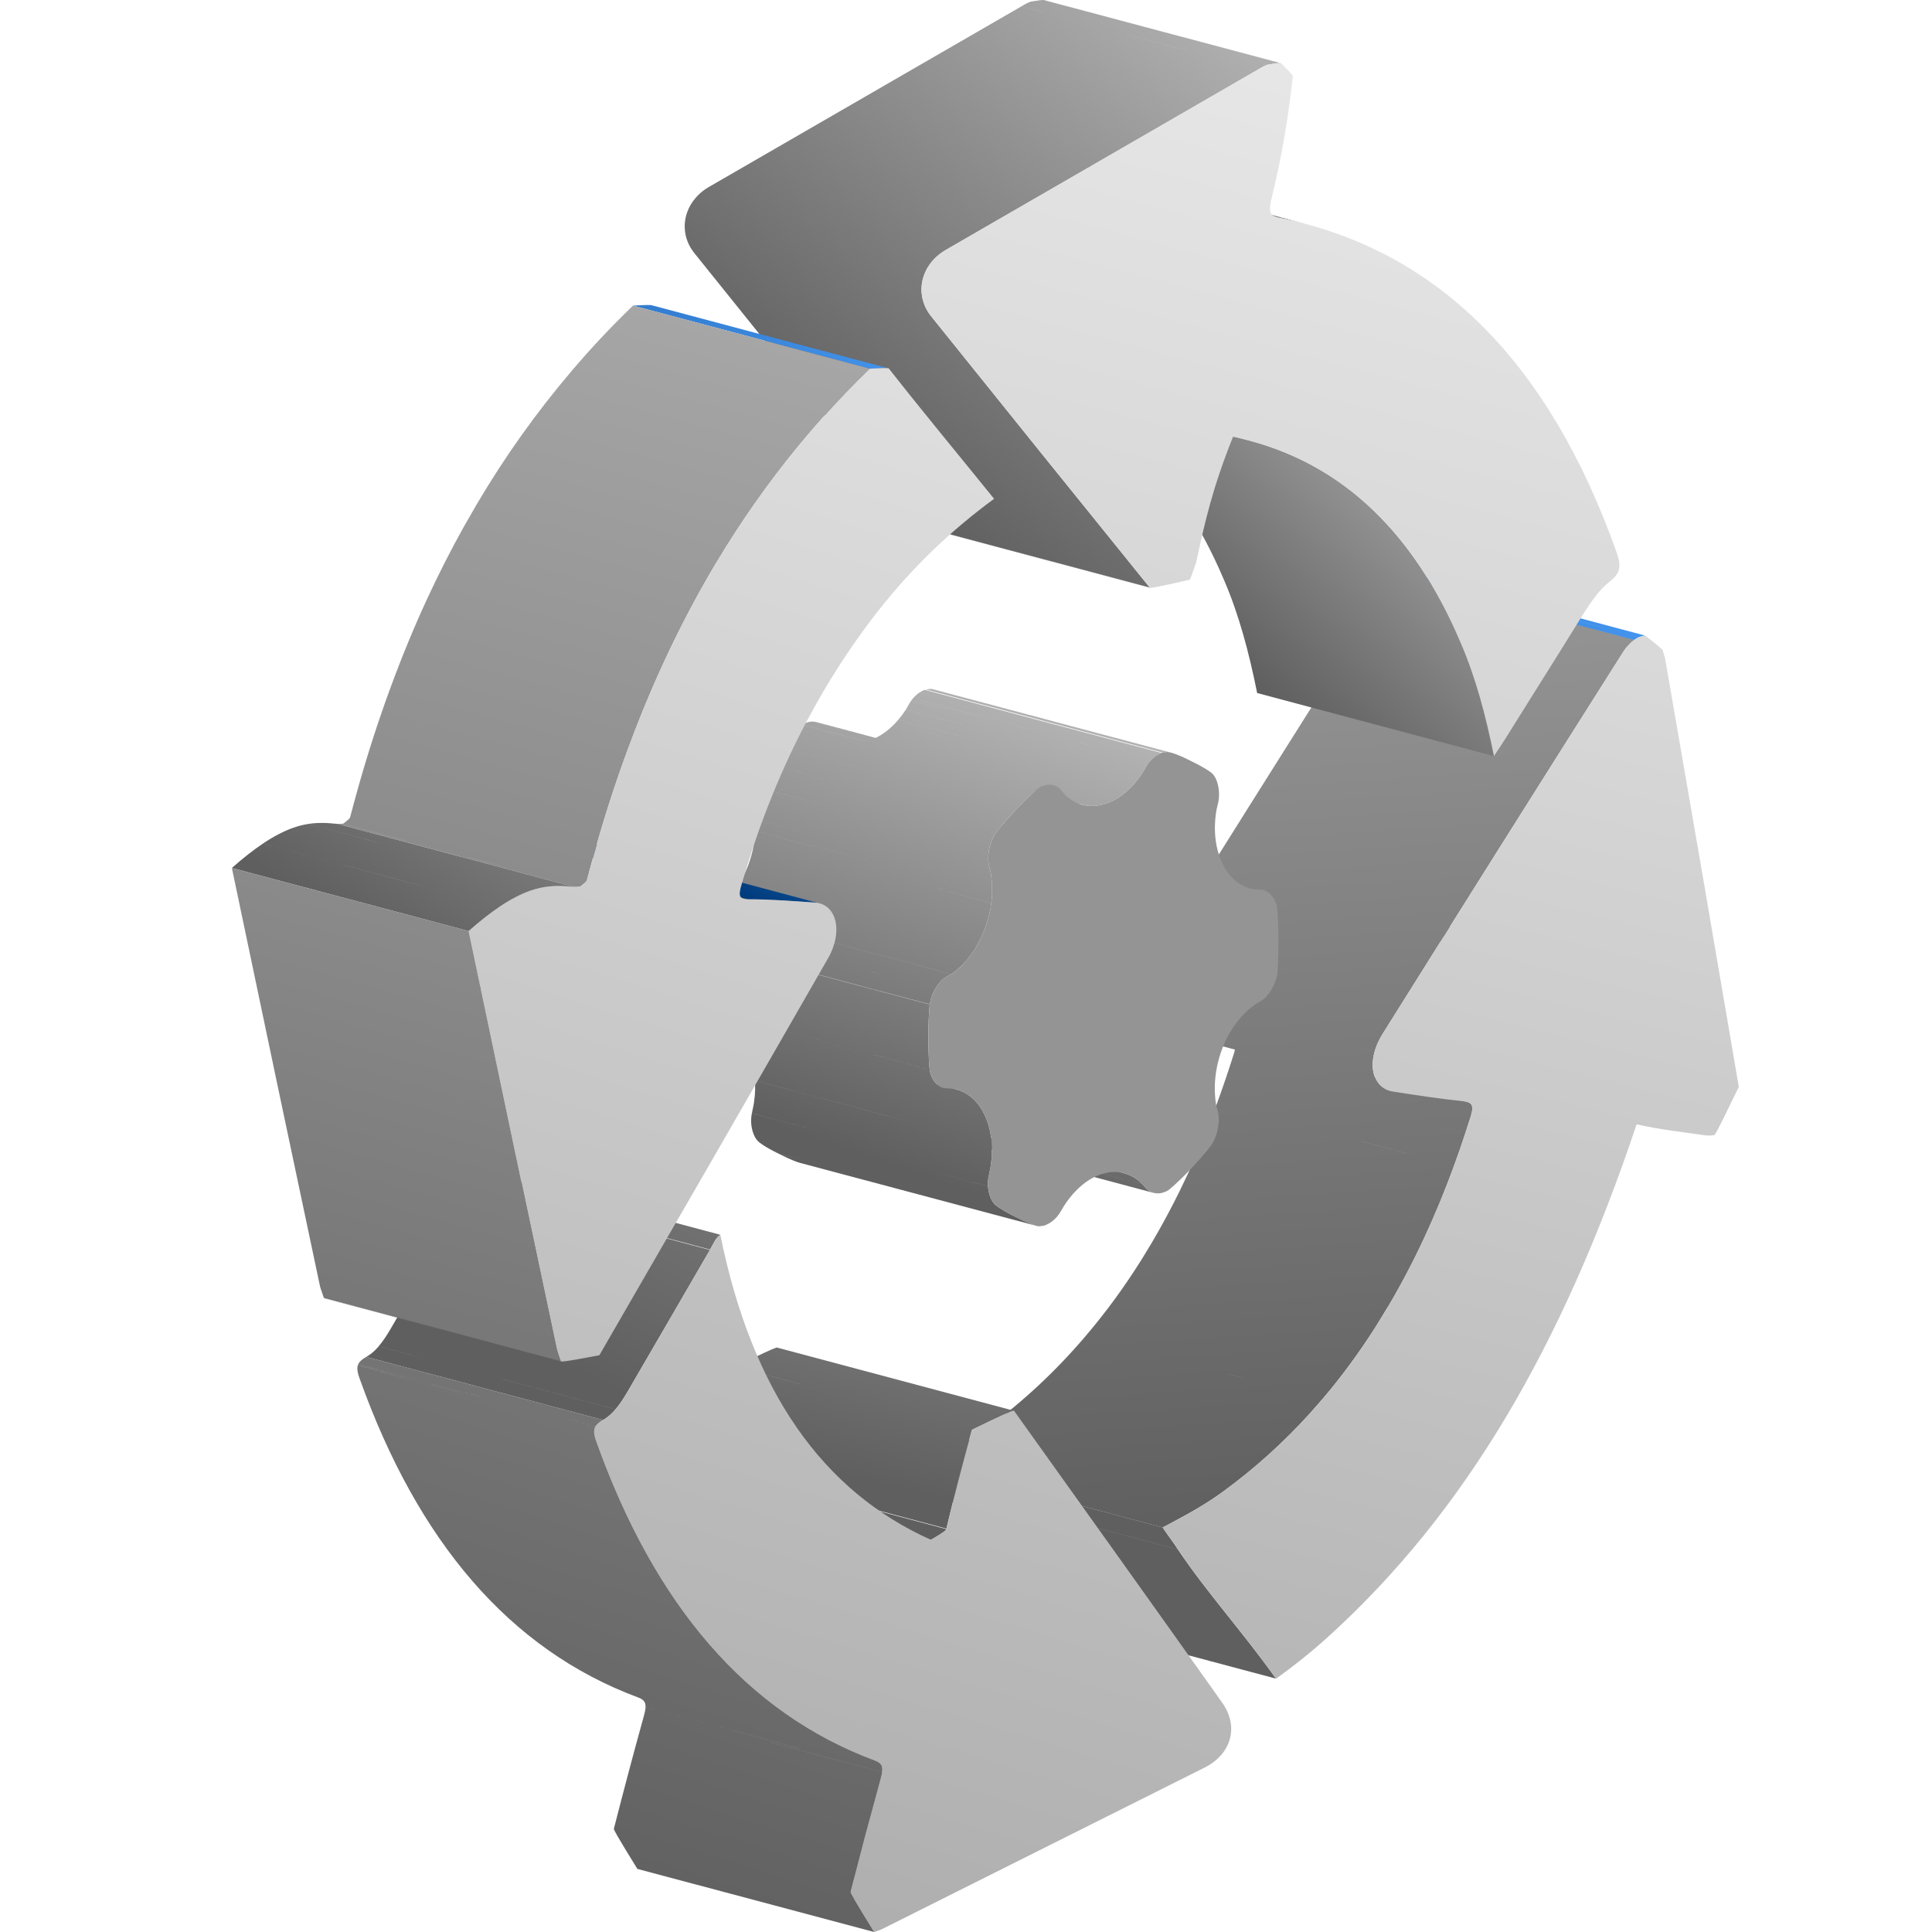 <?xml version="1.0" encoding="UTF-8"?>
<svg width="50px" height="50px" viewBox="0 0 50 50" version="1.1" xmlns="http://www.w3.org/2000/svg" xmlns:xlink="http://www.w3.org/1999/xlink">
    <title>等保测评-灰</title>
    <defs>
        <linearGradient x1="50%" y1="94.197%" x2="82.346%" y2="5.803%" id="linearGradient-1">
            <stop stop-color="#5F5F5F" offset="0%"></stop>
            <stop stop-color="#B8B8B8" offset="100%"></stop>
        </linearGradient>
        <linearGradient x1="-239.369%" y1="193.574%" x2="140.245%" y2="41.249%" id="linearGradient-2">
            <stop stop-color="#003B7C" offset="0%"></stop>
            <stop stop-color="#4EA2FF" offset="100%"></stop>
        </linearGradient>
        <linearGradient x1="50%" y1="100%" x2="42.326%" y2="-58.939%" id="linearGradient-3">
            <stop stop-color="#5F5F5F" offset="0%"></stop>
            <stop stop-color="#B8B8B8" offset="100%"></stop>
        </linearGradient>
        <linearGradient x1="73.852%" y1="22.327%" x2="64.528%" y2="-237.472%" id="linearGradient-4">
            <stop stop-color="#5F5F5F" offset="0%"></stop>
            <stop stop-color="#B8B8B8" offset="100%"></stop>
        </linearGradient>
        <linearGradient x1="43.107%" y1="-48.374%" x2="19.046%" y2="123.763%" id="linearGradient-5">
            <stop stop-color="#E7E7E7" offset="0%"></stop>
            <stop stop-color="#AFAFAF" offset="100%"></stop>
        </linearGradient>
        <linearGradient x1="50%" y1="80.936%" x2="116.723%" y2="25.47%" id="linearGradient-6">
            <stop stop-color="#5F5F5F" offset="0%"></stop>
            <stop stop-color="#B8B8B8" offset="100%"></stop>
        </linearGradient>
        <linearGradient x1="50%" y1="68.078%" x2="156.524%" y2="-206.176%" id="linearGradient-7">
            <stop stop-color="#5F5F5F" offset="0%"></stop>
            <stop stop-color="#B8B8B8" offset="100%"></stop>
        </linearGradient>
        <linearGradient x1="50%" y1="98.589%" x2="116.723%" y2="11.472%" id="linearGradient-8">
            <stop stop-color="#5F5F5F" offset="0%"></stop>
            <stop stop-color="#B8B8B8" offset="100%"></stop>
        </linearGradient>
        <linearGradient x1="50%" y1="74.579%" x2="249.543%" y2="-204.937%" id="linearGradient-9">
            <stop stop-color="#5F5F5F" offset="0%"></stop>
            <stop stop-color="#B8B8B8" offset="100%"></stop>
        </linearGradient>
        <linearGradient x1="65.671%" y1="0.7%" x2="-7.731%" y2="272.64%" id="linearGradient-10">
            <stop stop-color="#E7E7E7" offset="0%"></stop>
            <stop stop-color="#AFAFAF" offset="100%"></stop>
        </linearGradient>
        <linearGradient x1="58.514%" y1="49.146%" x2="194.681%" y2="-9.41%" id="linearGradient-11">
            <stop stop-color="#003B7C" offset="0%"></stop>
            <stop stop-color="#4EA2FF" offset="100%"></stop>
        </linearGradient>
        <linearGradient x1="106.136%" y1="-169.863%" x2="31.14%" y2="95.095%" id="linearGradient-12">
            <stop stop-color="#E7E7E7" offset="0%"></stop>
            <stop stop-color="#AFAFAF" offset="100%"></stop>
        </linearGradient>
        <linearGradient x1="50%" y1="100%" x2="148.666%" y2="-235.167%" id="linearGradient-13">
            <stop stop-color="#5F5F5F" offset="0%"></stop>
            <stop stop-color="#B8B8B8" offset="100%"></stop>
        </linearGradient>
        <linearGradient x1="-193.137%" y1="117.188%" x2="140.245%" y2="43.511%" id="linearGradient-14">
            <stop stop-color="#003B7C" offset="0%"></stop>
            <stop stop-color="#4EA2FF" offset="100%"></stop>
        </linearGradient>
        <linearGradient x1="50%" y1="281.661%" x2="133.042%" y2="-53.053%" id="linearGradient-15">
            <stop stop-color="#5F5F5F" offset="0%"></stop>
            <stop stop-color="#B8B8B8" offset="100%"></stop>
        </linearGradient>
        <linearGradient x1="79.654%" y1="-30.797%" x2="47.398%" y2="161.9%" id="linearGradient-16">
            <stop stop-color="#E7E7E7" offset="0%"></stop>
            <stop stop-color="#AFAFAF" offset="100%"></stop>
        </linearGradient>
        <linearGradient x1="36.621%" y1="96.783%" x2="268.767%" y2="-23.727%" id="linearGradient-17">
            <stop stop-color="#5F5F5F" offset="0%"></stop>
            <stop stop-color="#B8B8B8" offset="100%"></stop>
        </linearGradient>
        <linearGradient x1="84.315%" y1="203.952%" x2="155.259%" y2="-170.031%" id="linearGradient-18">
            <stop stop-color="#5F5F5F" offset="0%"></stop>
            <stop stop-color="#B8B8B8" offset="100%"></stop>
        </linearGradient>
    </defs>
    <g id="页面-1" stroke="none" stroke-width="1" fill="none" fill-rule="evenodd">
        <g id="编组-67" transform="translate(6, 0)">
            <path d="M11.933,26.052 L18.06,27.684 C18.08,27.836 18.153,27.974 18.249,28.063 L18.761,28.198 C19.05,28.275 19.308,28.493 19.475,28.84 C19.565,29.025 19.623,29.23 19.651,29.447 L23.092,30.364 C23.269,30.41 23.428,30.507 23.563,30.642 L19.665,29.604 L19.665,29.605 L23.563,30.643 L23.664,30.755 C23.674,30.768 23.687,30.779 23.71,30.799 C23.721,30.808 23.734,30.817 23.751,30.828 C23.764,30.836 23.779,30.843 23.802,30.853 L23.808,30.855 C23.822,30.861 23.836,30.865 23.857,30.872 L19.671,29.755 C19.671,29.795 19.67,29.835 19.669,29.874 C19.666,29.952 19.658,30.03 19.649,30.109 L19.629,30.241 L19.588,30.44 L19.586,30.449 L19.579,30.481 L19.575,30.513 L19.571,30.554 L19.571,30.554 L19.569,30.593 C19.566,30.629 19.568,30.666 19.57,30.701 L17.84,30.241 L19.57,30.702 C19.583,30.901 19.654,31.09 19.762,31.183 C19.768,31.188 19.87,31.28 20.167,31.434 L20.287,31.494 C20.62,31.663 20.785,31.715 20.832,31.727 L14.704,30.095 C14.657,30.083 14.492,30.032 14.16,29.862 L16.044,30.364 L14.159,29.861 C13.769,29.672 13.641,29.557 13.634,29.55 C13.526,29.457 13.455,29.268 13.441,29.068 C13.439,29.033 13.438,28.997 13.44,28.962 L13.44,28.961 L13.443,28.921 L13.443,28.921 L13.447,28.881 C13.45,28.86 13.453,28.838 13.457,28.818 L13.457,28.817 C13.458,28.813 13.459,28.81 13.459,28.807 L15.262,29.287 L13.46,28.806 L13.5,28.609 C13.509,28.565 13.515,28.521 13.52,28.476 C13.531,28.398 13.538,28.319 13.541,28.242 C13.545,28.149 13.544,28.056 13.537,27.965 L17.422,28.999 L17.421,28.998 L13.537,27.964 C13.519,27.692 13.457,27.434 13.347,27.206 C13.234,26.974 13.081,26.8 12.905,26.687 L12.28,26.522 C12.112,26.477 11.962,26.281 11.933,26.052 Z M11.935,24.364 L18.062,25.996 L18.062,26 L18.061,26 L18.06,26.018 C18.055,26.06 18.046,26.161 18.038,26.336 L17.377,26.16 L18.037,26.336 C18.033,26.434 18.03,26.554 18.029,26.7 L18.028,26.855 C18.028,27.175 18.037,27.383 18.045,27.512 C18.052,27.628 18.061,27.678 18.061,27.684 L11.933,26.051 C11.932,26.047 11.924,25.997 11.917,25.88 L12.968,26.16 L11.917,25.88 C11.91,25.773 11.903,25.609 11.9,25.372 L11.9,25.221 C11.9,25.004 11.905,24.833 11.91,24.704 L11.91,24.703 C11.919,24.493 11.931,24.39 11.934,24.369 L11.934,24.368 L11.935,24.364 Z M12.494,23.575 L18.622,25.209 L18.481,25.284 L18.463,25.296 C18.413,25.329 18.364,25.374 18.319,25.428 L18.318,25.427 L18.263,25.501 C18.244,25.526 18.227,25.553 18.211,25.581 C18.19,25.616 18.171,25.653 18.154,25.689 L18.134,25.734 L18.116,25.78 C18.107,25.805 18.099,25.832 18.091,25.858 C18.085,25.881 18.078,25.904 18.074,25.927 C18.07,25.948 18.066,25.969 18.063,25.991 L11.935,24.359 C11.937,24.337 11.942,24.316 11.946,24.294 C11.951,24.271 11.956,24.247 11.963,24.225 L16.473,25.427 L11.963,24.224 C11.97,24.198 11.979,24.174 11.989,24.147 L11.988,24.147 C12,24.116 12.012,24.087 12.025,24.057 C12.043,24.02 12.062,23.984 12.082,23.949 L16.81,25.208 L12.083,23.948 C12.116,23.893 12.152,23.841 12.191,23.795 C12.237,23.743 12.285,23.698 12.335,23.663 L12.353,23.652 L12.494,23.575 Z M17.931,17.853 L24.06,19.486 C24.052,19.488 24.045,19.492 24.035,19.494 C24.018,19.501 24.001,19.51 23.971,19.527 C23.956,19.536 23.942,19.543 23.917,19.559 C23.9,19.571 23.884,19.584 23.857,19.606 C23.843,19.618 23.83,19.628 23.807,19.651 L23.783,19.675 L23.755,19.707 C23.742,19.721 23.73,19.736 23.71,19.764 C23.697,19.783 23.684,19.8 23.673,19.819 L23.572,19.997 C23.512,20.089 23.447,20.178 23.378,20.258 C23.255,20.402 23.12,20.526 22.975,20.623 C22.905,20.67 22.833,20.711 22.759,20.745 L22.647,20.79 L22.561,20.818 L22.561,20.818 C22.517,20.828 22.474,20.838 22.431,20.846 L22.427,20.845 L22.34,20.856 C22.31,20.858 22.281,20.859 22.252,20.859 L21.381,20.627 L22.252,20.86 C22.197,20.859 22.144,20.854 22.091,20.845 L20.767,20.49 C20.681,20.567 20.53,20.708 20.297,20.951 C20.154,21.102 20.047,21.221 19.967,21.313 L19.913,21.377 C19.815,21.493 19.775,21.547 19.771,21.553 L19.753,21.579 L19.753,21.579 L19.736,21.606 C19.72,21.633 19.705,21.663 19.691,21.693 L19.671,21.737 L19.671,21.737 L19.654,21.782 C19.643,21.812 19.633,21.844 19.624,21.874 L19.612,21.922 L19.612,21.922 L19.601,21.97 L19.592,22.019 L19.583,22.067 L19.585,22.067 C19.58,22.101 19.577,22.135 19.576,22.167 C19.575,22.205 19.575,22.239 19.577,22.272 C19.58,22.316 19.586,22.357 19.595,22.393 L19.635,22.569 C19.652,22.66 19.665,22.756 19.672,22.854 C19.677,22.945 19.678,23.039 19.675,23.134 C19.672,23.212 19.665,23.291 19.654,23.37 L16.647,22.569 L19.655,23.371 L19.639,23.478 L19.639,23.478 L19.618,23.586 C19.604,23.655 19.588,23.724 19.568,23.793 C19.548,23.862 19.526,23.932 19.5,24.001 L19.479,24.056 C19.454,24.122 19.428,24.183 19.4,24.245 C19.358,24.333 19.315,24.417 19.267,24.498 C19.193,24.625 19.109,24.741 19.02,24.847 C18.897,24.991 18.763,25.112 18.623,25.208 L12.494,23.575 C12.635,23.481 12.77,23.359 12.892,23.213 C12.981,23.109 13.063,22.992 13.139,22.865 C13.186,22.785 13.231,22.7 13.272,22.612 C13.299,22.552 13.326,22.489 13.351,22.425 C13.358,22.406 13.366,22.387 13.372,22.368 C13.398,22.3 13.42,22.23 13.439,22.16 C13.459,22.092 13.476,22.022 13.491,21.953 L13.49,21.953 L13.51,21.845 L13.526,21.737 C13.537,21.659 13.543,21.58 13.547,21.503 L18.664,22.865 L13.547,21.502 C13.551,21.407 13.55,21.314 13.543,21.221 L15.04,21.619 L13.544,21.22 C13.537,21.123 13.525,21.029 13.507,20.937 L13.467,20.761 C13.458,20.723 13.452,20.683 13.448,20.641 C13.447,20.606 13.447,20.571 13.448,20.536 C13.449,20.503 13.452,20.47 13.456,20.436 L14.701,20.767 L13.456,20.435 L13.472,20.339 L16.177,21.058 L13.473,20.338 C13.479,20.305 13.487,20.274 13.496,20.243 L14.564,20.527 L13.496,20.242 L13.526,20.15 C13.538,20.12 13.55,20.09 13.563,20.06 C13.577,20.03 13.593,20.001 13.609,19.973 C13.62,19.955 13.631,19.938 13.643,19.921 C13.646,19.916 13.687,19.861 13.784,19.745 L16.754,20.536 L13.785,19.744 C13.867,19.648 13.99,19.508 14.169,19.318 L17.291,20.15 L14.169,19.317 L14.27,19.213 L14.439,19.044 L14.517,18.969 L14.634,18.861 C14.696,18.806 14.725,18.783 14.729,18.781 C14.74,18.771 14.753,18.762 14.766,18.754 L16.407,19.192 L16.409,19.191 L14.766,18.753 L14.767,18.752 C14.789,18.739 14.798,18.734 14.808,18.728 C14.836,18.718 14.859,18.71 14.876,18.703 C14.929,18.684 14.943,18.681 14.955,18.68 C14.955,18.679 14.956,18.679 14.957,18.679 C14.979,18.675 14.996,18.675 15.014,18.675 L16.201,18.991 L15.014,18.674 L15.023,18.674 C15.045,18.674 15.058,18.676 15.07,18.677 L16.165,18.969 L15.07,18.676 L15.088,18.679 L15.103,18.681 C15.114,18.683 15.121,18.685 15.13,18.687 L16.663,19.097 C16.726,19.067 16.787,19.031 16.847,18.991 C16.992,18.894 17.128,18.77 17.25,18.626 L19.372,19.191 L17.25,18.625 C17.319,18.544 17.384,18.457 17.444,18.364 L19.797,18.991 L17.444,18.363 L17.546,18.187 C17.557,18.169 17.569,18.149 17.582,18.132 L19.433,18.625 L17.582,18.131 C17.602,18.104 17.614,18.089 17.626,18.076 L22.83,19.461 L17.626,18.075 L17.627,18.073 C17.648,18.05 17.663,18.033 17.678,18.02 C17.702,17.996 17.715,17.984 17.729,17.972 C17.756,17.951 17.773,17.938 17.789,17.927 C17.814,17.911 17.828,17.903 17.843,17.895 C17.873,17.878 17.89,17.869 17.907,17.862 C17.915,17.858 17.924,17.856 17.931,17.853 Z M20.358,21.386 L20.506,21.393 L20.915,21.502 L20.507,21.393 C20.518,21.393 20.53,21.395 20.542,21.397 L26.669,23.029 C26.657,23.027 26.647,23.026 26.635,23.025 L26.486,23.02 L20.358,21.386 Z M18.087,17.829 C18.102,17.83 18.113,17.831 18.123,17.833 L18.123,17.833 L18.138,17.836 L18.138,17.836 L24.267,19.468 C24.262,19.467 24.256,19.466 24.25,19.465 C24.241,19.463 24.23,19.462 24.215,19.461 C24.2,19.46 24.179,19.461 24.088,19.477 L17.959,17.844 C18.028,17.834 18.057,17.83 18.072,17.829 L18.087,17.829 Z" id="形状结合" fill="url(#linearGradient-1)" fill-rule="nonzero"></path>
            <polygon id="Fill-1" fill="#9F9F9F" points="34.828 25.315 28.7 23.682 28.835 23.571 34.962 25.204"></polygon>
            <path d="M34.962,25.203 L28.834,23.571 C28.815,23.464 28.801,23.356 28.78,23.25 L34.909,24.882 C34.929,24.989 34.942,25.096 34.962,25.203" id="Fill-3" fill="#6E6E6E"></path>
            <path d="M30.161,14.931 L36.289,16.563 L36.261,16.584 L36.261,16.584 L36.226,16.614 C36.209,16.628 36.193,16.643 36.163,16.675 C36.148,16.69 36.133,16.706 36.116,16.726 L29.988,15.094 C30.005,15.074 30.02,15.057 30.035,15.042 C30.065,15.011 30.081,14.996 30.097,14.981 C30.124,14.958 30.142,14.943 30.161,14.931 Z M30.287,14.857 L36.415,16.489 C36.397,16.497 36.378,16.506 36.289,16.562 L30.161,14.93 C30.25,14.874 30.269,14.865 30.287,14.857 Z M30.454,14.818 L36.582,16.45 C36.571,16.451 36.561,16.451 36.547,16.453 C36.521,16.458 36.483,16.466 36.416,16.489 L30.287,14.857 C30.356,14.834 30.392,14.825 30.419,14.821 C30.433,14.819 30.443,14.818 30.454,14.818 Z" id="形状结合" fill="url(#linearGradient-2)" fill-rule="nonzero"></path>
            <path d="M22.098,34.574 L25.515,35.484 L28.225,36.207 L27.892,36.587 C27.215,37.333 26.475,38.001 25.673,38.588 C25.583,38.655 25.492,38.718 25.401,38.779 C24.981,39.06 24.549,39.288 24.089,39.531 L17.961,37.897 C18.421,37.656 18.852,37.428 19.272,37.147 C19.364,37.087 19.454,37.022 19.545,36.957 C20.482,36.271 21.331,35.476 22.098,34.574 Z M23.407,25.778 C23.411,25.745 23.417,25.713 23.423,25.679 L23.424,25.679 L23.423,25.678 C23.427,25.66 23.431,25.641 23.436,25.623 C23.44,25.608 23.444,25.593 23.449,25.577 L23.448,25.577 L23.467,25.516 L23.467,25.516 C23.471,25.505 23.475,25.493 23.479,25.481 C23.481,25.476 23.483,25.471 23.485,25.466 C23.5,25.423 23.518,25.38 23.537,25.337 L23.579,25.254 C23.588,25.238 23.595,25.225 23.602,25.213 C23.61,25.198 23.618,25.184 23.627,25.169 C23.633,25.159 23.639,25.149 23.645,25.139 C23.647,25.135 23.65,25.131 23.652,25.128 C25.446,22.266 27.239,19.411 29.042,16.562 C29.314,16.131 29.586,15.701 29.859,15.271 L29.885,15.231 L29.912,15.192 L29.938,15.157 L29.958,15.13 C29.964,15.123 29.97,15.116 29.975,15.109 C29.98,15.104 29.984,15.099 29.988,15.094 L29.982,15.101 L30.006,15.072 C30.016,15.061 30.026,15.051 30.035,15.042 C30.065,15.012 30.081,14.995 30.097,14.982 L30.162,14.93 L36.289,16.562 C36.271,16.576 36.252,16.591 36.226,16.614 C36.209,16.628 36.193,16.644 36.163,16.674 C36.147,16.691 36.131,16.709 36.111,16.732 C36.112,16.731 36.108,16.737 36.104,16.741 C36.087,16.762 36.07,16.783 36.04,16.825 C36.022,16.85 36.005,16.876 35.988,16.904 C33.91,20.183 31.844,23.466 29.78,26.76 L29.727,26.851 L29.708,26.886 L29.65,27.006 C29.616,27.084 29.589,27.161 29.569,27.237 L29.563,27.26 L29.546,27.338 L29.535,27.41 L29.529,27.462 L29.527,27.512 C29.525,27.542 29.525,27.571 29.526,27.6 C29.528,27.657 29.535,27.711 29.547,27.762 L29.554,27.791 L29.554,27.791 L29.558,27.807 L29.554,27.791 L29.562,27.821 L29.562,27.821 L29.577,27.865 L29.577,27.865 L29.584,27.882 L31.97,28.518 C32.05,28.539 32.096,28.579 32.102,28.665 L32.102,28.665 L32.102,28.699 L29.689,28.055 L32.102,28.699 C32.102,28.711 32.1,28.724 32.099,28.738 C32.097,28.754 32.093,28.77 32.09,28.788 C32.085,28.812 32.079,28.838 32.07,28.867 L32.071,28.867 C32.064,28.889 32.057,28.912 32.048,28.937 C31.96,29.219 31.868,29.497 31.773,29.771 L31.627,30.177 L28.548,29.357 L31.628,30.178 C31.398,30.804 31.15,31.409 30.882,31.986 L30.882,31.987 C30.587,32.624 30.269,33.233 29.927,33.809 L29.925,33.809 L29.612,34.322 C29.185,34.994 28.724,35.623 28.227,36.207 L28.225,36.207 L28.226,36.207 L25.515,35.484 L22.098,34.574 C22.616,33.967 23.096,33.31 23.538,32.606 L23.799,32.177 C24.055,31.744 24.298,31.294 24.528,30.827 L24.754,30.354 C25.022,29.775 25.27,29.173 25.5,28.545 L27.824,29.164 L25.5,28.545 C25.647,28.141 25.788,27.728 25.921,27.304 C25.929,27.279 25.936,27.257 25.943,27.234 C25.95,27.209 25.956,27.185 25.96,27.163 L23.849,26.601 C23.783,26.584 23.724,26.557 23.672,26.522 C23.663,26.515 23.654,26.509 23.645,26.502 C23.632,26.493 23.619,26.483 23.608,26.472 L23.592,26.457 L23.581,26.446 C23.565,26.429 23.549,26.411 23.535,26.391 C23.53,26.384 23.525,26.377 23.52,26.37 C23.507,26.351 23.495,26.331 23.483,26.309 C23.479,26.3 23.475,26.291 23.47,26.282 C23.462,26.264 23.454,26.246 23.447,26.227 C23.442,26.212 23.437,26.198 23.433,26.183 C23.427,26.165 23.422,26.146 23.418,26.127 C23.415,26.113 23.412,26.099 23.41,26.084 C23.407,26.065 23.404,26.046 23.402,26.026 L23.401,26.01 L23.401,26.01 L23.4,25.994 L23.4,25.994 L23.4,25.994 L23.398,25.97 C23.398,25.965 23.398,25.961 23.398,25.956 L23.399,25.88 L23.398,25.879 L23.4,25.847 L23.4,25.847 L23.399,25.856 L23.401,25.829 C23.403,25.812 23.404,25.795 23.407,25.778 Z" id="形状结合" fill="url(#linearGradient-3)" fill-rule="nonzero"></path>
            <path d="M18.358,38.468 L24.486,40.102 C25.246,41.232 26.135,42.199 27.023,43.443 L20.895,41.81 C20.007,40.565 19.119,39.6 18.358,38.468 Z M17.961,37.897 L24.089,39.53 L24.228,39.73 L24.361,39.916 L24.486,40.101 L18.358,38.468 L18.142,38.157 C18.083,38.075 18.023,37.991 17.961,37.897 Z" id="形状结合" fill="url(#linearGradient-4)" fill-rule="nonzero"></path>
            <path d="M38.118,29.38 C37.546,29.296 36.967,29.234 36.408,29.108 C36.39,29.104 36.371,29.102 36.355,29.099 C34.422,34.869 31.911,39.135 28.412,42.323 C27.96,42.736 27.494,43.107 27.023,43.444 C26.135,42.198 25.246,41.233 24.487,40.101 C24.364,39.91 24.231,39.743 24.089,39.531 C24.648,39.236 25.168,38.961 25.673,38.588 C28.626,36.428 30.724,33.172 32.048,28.937 C32.164,28.588 32.089,28.525 31.873,28.501 C31.261,28.437 30.654,28.344 30.055,28.251 C29.483,28.166 29.349,27.448 29.78,26.76 C31.845,23.466 33.91,20.182 35.988,16.904 C36.005,16.876 36.022,16.85 36.04,16.825 C36.07,16.783 36.086,16.762 36.104,16.741 C36.126,16.713 36.144,16.694 36.164,16.675 C36.192,16.643 36.21,16.628 36.226,16.614 C36.252,16.591 36.271,16.576 36.289,16.563 C36.379,16.506 36.397,16.497 36.415,16.488 C36.518,16.456 36.55,16.451 36.582,16.45 C37.017,16.793 37.026,16.813 37.034,16.835 C37.089,17.026 37.094,17.053 37.099,17.08 C37.735,20.734 38.366,24.4 38.988,28.058 C38.993,28.082 38.997,28.105 39,28.128 C38.401,29.368 38.383,29.373 38.365,29.375 C38.327,29.381 38.305,29.385 38.281,29.386 C38.251,29.388 38.231,29.388 38.211,29.387 C38.168,29.386 38.143,29.384 38.118,29.38 Z" id="Fill-45" fill="url(#linearGradient-5)" fill-rule="nonzero"></path>
            <polygon id="Fill-61" fill="#9C9C9C" points="20.023 43.714 13.894 42.081 14.077 41.985 20.205 43.616"></polygon>
            <path d="M32.663,19.568 L26.535,17.935 C26.321,16.867 26.059,15.896 25.682,15.021 C24.46,12.132 22.617,10.412 20.208,9.771 L26.336,11.403 C28.745,12.044 30.589,13.765 31.811,16.654 C32.187,17.528 32.448,18.5 32.663,19.568" id="Fill-65" fill="url(#linearGradient-6)" fill-rule="nonzero"></path>
            <path d="M12.361,37.94 L18.489,39.572 L18.487,39.578 C18.486,39.581 18.484,39.583 18.483,39.585 L18.484,39.585 C18.48,39.589 18.477,39.594 18.473,39.6 C18.462,39.611 18.446,39.627 18.418,39.648 L18.366,39.684 C18.308,39.723 18.222,39.776 18.093,39.85 L11.964,38.217 C12.061,38.162 12.134,38.118 12.189,38.084 L12.238,38.051 L12.238,38.052 C12.299,38.011 12.329,37.986 12.345,37.967 C12.349,37.962 12.353,37.958 12.355,37.953 C12.356,37.95 12.358,37.949 12.359,37.946 L14.952,38.636 L12.359,37.946 L12.361,37.94 Z M14.11,34.875 L20.237,36.509 L20.224,36.508 L20.212,36.513 C20.206,36.514 20.199,36.516 20.19,36.519 L14.924,35.116 L20.19,36.519 C20.169,36.527 20.14,36.539 20.099,36.556 L20.001,36.6 C19.845,36.671 19.587,36.793 19.158,37.001 C19.151,37.021 19.144,37.041 19.139,37.061 C19.137,37.069 19.134,37.074 19.133,37.082 C18.917,37.879 18.7,38.685 18.493,39.561 L12.365,37.928 C12.572,37.052 12.789,36.246 13.004,35.45 C13.006,35.443 13.008,35.436 13.011,35.428 L13.028,35.37 L15.581,36.049 L13.028,35.369 C13.727,35.03 13.972,34.918 14.062,34.887 L14.084,34.88 L14.098,34.876 L14.103,34.876 L14.11,34.875 Z" id="形状结合" fill="url(#linearGradient-7)" fill-rule="nonzero"></path>
            <path d="M27.055,5.625 L20.927,3.993 C20.942,3.997 20.959,4 20.976,4.004 C21.208,4.05 21.435,4.103 21.66,4.163 L27.788,5.795 C27.564,5.736 27.336,5.683 27.104,5.637 C27.086,5.633 27.07,5.629 27.055,5.625" id="Fill-95" fill="#7F7F7F"></path>
            <path d="M23.763,15.211 L17.635,13.578 C17.63,13.576 17.628,13.574 17.626,13.572 L23.754,15.204 C23.756,15.207 23.758,15.21 23.763,15.211" id="Fill-97" fill="#6E6E6E"></path>
            <path d="M18.473,6.471 C18.445,6.487 18.42,6.503 18.394,6.521 L18.394,6.52 C18.326,6.566 18.263,6.617 18.208,6.671 L18.128,6.755 C18.082,6.809 18.043,6.865 18.007,6.924 C17.987,6.958 17.969,6.993 17.953,7.028 C17.938,7.056 17.927,7.086 17.916,7.115 L17.89,7.196 L17.879,7.235 L17.871,7.274 C17.865,7.302 17.86,7.329 17.857,7.356 L17.852,7.402 L17.85,7.447 C17.848,7.487 17.848,7.527 17.851,7.567 C17.866,7.78 17.945,7.991 18.094,8.18 C19.979,10.527 21.862,12.867 23.754,15.204 L17.626,13.572 C15.735,11.235 13.85,8.895 11.967,6.547 C11.817,6.359 11.738,6.147 11.723,5.934 C11.72,5.895 11.72,5.855 11.721,5.815 L11.721,5.814 L11.724,5.769 L11.729,5.724 L11.742,5.642 C11.749,5.616 11.755,5.59 11.761,5.564 L11.774,5.524 L11.788,5.483 C11.799,5.454 11.811,5.424 11.824,5.396 C11.84,5.361 11.86,5.325 11.879,5.292 L11.879,5.291 L11.936,5.205 C11.957,5.177 11.978,5.149 12.001,5.123 L12.001,5.123 C12.076,5.036 12.163,4.957 12.265,4.888 C12.291,4.871 12.318,4.855 12.345,4.839 C15.041,3.281 17.737,1.723 20.433,0.165 L26.107,1.676 L20.433,0.164 C20.515,0.115 20.589,0.075 20.67,0.044 L20.672,0.044 L20.721,0.035 C20.738,0.033 20.753,0.03 20.768,0.028 L26.895,1.66 L26.849,1.668 L26.849,1.668 L26.797,1.676 C26.717,1.708 26.643,1.747 26.562,1.798 L18.473,6.471 Z M21.013,0.001 C21.017,0.002 21.018,0.002 21.02,0.003 L27.143,1.633 L27.142,1.634 L27.134,1.632 L27.124,1.632 C27.095,1.632 27.036,1.637 26.895,1.66 L20.767,0.028 C20.879,0.01 20.94,0.003 20.974,0.001 L20.995,1.10134124e-13 C21.004,1.10134124e-13 21.009,1.10134124e-13 21.013,0.001 Z" id="形状结合" fill="url(#linearGradient-8)" fill-rule="nonzero"></path>
            <path d="M3.802,34.841 L6.865,35.656 L9.928,36.473 L9.849,36.561 C9.794,36.616 9.737,36.665 9.676,36.706 C9.654,36.722 9.63,36.735 9.606,36.748 L3.478,35.116 C3.502,35.104 3.525,35.089 3.548,35.074 C3.639,35.014 3.722,34.933 3.802,34.841 Z M6.245,30.716 L12.373,32.348 C11.684,33.536 10.996,34.723 10.302,35.913 L10.234,36.03 C10.14,36.189 10.04,36.343 9.93,36.473 L9.928,36.473 L9.93,36.473 L6.865,35.656 L3.801,34.84 C3.912,34.711 4.011,34.557 4.106,34.396 C4.128,34.359 4.151,34.32 4.173,34.281 C4.869,33.091 5.556,31.903 6.245,30.716 Z M12.491,32.13 C12.45,32.198 12.417,32.273 12.377,32.339 L6.249,30.706 C6.289,30.641 6.322,30.567 6.363,30.499 C6.383,30.463 6.406,30.429 6.432,30.399 L12.409,31.991 L6.432,30.398 C6.456,30.37 6.483,30.346 6.514,30.323 L12.642,31.956 C12.611,31.978 12.584,32.004 12.56,32.031 C12.534,32.062 12.511,32.096 12.491,32.13 Z" id="形状结合" fill="url(#linearGradient-9)" fill-rule="nonzero"></path>
            <path d="M18.094,8.18 C17.65,7.621 17.826,6.847 18.473,6.471 C21.169,4.913 23.866,3.355 26.562,1.797 C26.642,1.748 26.717,1.708 26.798,1.677 C27.107,1.624 27.131,1.63 27.153,1.636 C27.439,1.917 27.45,1.944 27.46,1.972 C27.295,3.421 27.112,4.283 26.909,5.132 C26.828,5.471 26.848,5.586 27.104,5.636 C31.172,6.448 34.081,9.342 35.842,14.306 C35.962,14.656 35.941,14.838 35.646,15.06 C35.389,15.262 35.18,15.571 34.977,15.888 C34.302,16.979 33.615,18.064 32.933,19.158 C32.86,19.28 32.771,19.397 32.664,19.567 C32.448,18.499 32.187,17.529 31.81,16.654 C30.527,13.616 28.553,11.87 25.961,11.313 C25.943,11.309 25.927,11.305 25.911,11.303 C25.373,12.641 25.171,13.563 24.974,14.475 C24.967,14.507 24.96,14.539 24.952,14.569 C24.817,14.956 24.805,14.98 24.794,15.002 C23.779,15.235 23.766,15.22 23.755,15.205 C21.863,12.867 19.979,10.527 18.094,8.18 Z" id="Fill-120" fill="url(#linearGradient-10)" fill-rule="nonzero"></path>
            <path d="M7.383,21.642 C7.911,21.647 8.43,21.691 8.955,21.726 C8.981,21.727 9.007,21.729 9.031,21.733 L15.16,23.366 C15.135,23.362 15.109,23.359 15.082,23.358 C14.558,23.323 14.039,23.28 13.511,23.275 L13.438,23.274 L13.438,23.274 L13.356,23.274 L7.228,21.642 L7.383,21.642 Z" id="形状结合" fill="url(#linearGradient-11)" fill-rule="nonzero"></path>
            <path d="M25.628,44.062 C26.072,44.685 25.869,45.394 25.175,45.745 C22.425,47.122 19.675,48.498 16.925,49.876 C16.851,49.915 16.77,49.956 16.689,49.977 C16.667,49.987 16.645,49.994 16.624,50 C16.006,48.999 16.01,48.977 16.016,48.953 C16.266,47.979 16.523,47.005 16.793,46.034 C16.876,45.733 16.841,45.639 16.646,45.563 C13.312,44.324 10.943,41.523 9.438,37.318 C9.33,37.021 9.351,36.894 9.607,36.748 C9.89,36.596 10.106,36.256 10.302,35.913 C10.996,34.724 11.685,33.535 12.372,32.348 C12.454,32.214 12.507,32.049 12.642,31.956 C13.462,36.007 15.291,38.594 18.092,39.85 C18.473,39.631 18.483,39.598 18.493,39.561 C18.7,38.684 18.916,37.879 19.133,37.082 C19.14,37.055 19.149,37.027 19.156,37.002 C20.223,36.483 20.234,36.498 20.245,36.513 C22.042,39.027 23.838,41.539 25.628,44.062 Z" id="Fill-162" fill="url(#linearGradient-12)" fill-rule="nonzero"></path>
            <path d="M9.887,47.331 L16.015,48.963 C16.018,48.995 16.079,49.119 16.624,50 L10.495,48.367 C9.951,47.486 9.89,47.364 9.887,47.331 Z M10.703,44.231 L16.83,45.864 C16.828,45.885 16.823,45.909 16.818,45.934 C16.812,45.965 16.803,45.999 16.793,46.034 L16.397,47.493 L16.397,47.493 L16.016,48.954 L16.016,48.954 L16.015,48.963 L9.887,47.331 L9.887,47.324 C9.887,47.324 9.887,47.323 9.888,47.322 L9.888,47.322 C9.888,47.321 9.888,47.321 9.889,47.32 C10.138,46.347 10.395,45.373 10.665,44.403 C10.676,44.365 10.683,44.332 10.69,44.302 C10.695,44.277 10.699,44.253 10.703,44.231 Z M10.706,44.183 L16.834,45.815 C16.833,45.83 16.832,45.846 16.83,45.863 L10.702,44.231 C10.704,44.214 10.706,44.198 10.706,44.183 Z M3.251,35.38 L9.379,37.013 C9.378,37.021 9.377,37.03 9.377,37.038 L9.377,37.038 C9.376,37.052 9.376,37.064 9.377,37.078 C9.382,37.145 9.403,37.222 9.438,37.318 C10.943,41.523 13.312,44.325 16.646,45.563 C16.768,45.611 16.827,45.664 16.834,45.773 L16.834,45.815 L16.834,45.815 L10.706,44.182 C10.707,44.168 10.707,44.154 10.706,44.14 C10.699,44.033 10.64,43.978 10.517,43.931 C7.184,42.692 4.815,39.891 3.31,35.685 C3.275,35.59 3.254,35.513 3.25,35.446 C3.248,35.433 3.248,35.419 3.248,35.406 C3.249,35.397 3.25,35.389 3.251,35.38 Z M3.258,35.341 L9.386,36.974 C9.384,36.979 9.383,36.986 9.382,36.992 L9.382,36.991 C9.38,36.999 9.379,37.005 9.379,37.013 L3.251,35.38 C3.252,35.374 3.253,35.367 3.254,35.36 L7.372,36.456 L3.254,35.36 C3.255,35.354 3.257,35.348 3.258,35.341 Z M3.285,35.281 L9.412,36.915 C9.408,36.921 9.404,36.929 9.4,36.937 L9.399,36.937 C9.395,36.95 9.394,36.953 9.393,36.956 C9.39,36.961 9.388,36.968 9.387,36.974 L3.259,35.341 C3.261,35.335 3.262,35.33 3.264,35.324 L6.688,36.235 L3.264,35.323 L3.272,35.305 L6.767,36.235 L3.272,35.304 C3.275,35.298 3.28,35.29 3.285,35.281 Z M3.479,35.116 L9.607,36.748 L9.574,36.768 L9.574,36.768 L9.543,36.787 L9.487,36.83 L9.487,36.83 L9.441,36.874 C9.431,36.887 9.421,36.9 9.412,36.914 L3.284,35.281 C3.293,35.268 3.302,35.255 3.314,35.241 L3.313,35.241 C3.339,35.212 3.372,35.184 3.416,35.155 L3.415,35.155 C3.435,35.142 3.455,35.129 3.479,35.116 Z" id="形状结合" fill="url(#linearGradient-13)" fill-rule="nonzero"></path>
            <path d="M10.863,7.899 L16.991,9.532 C16.989,9.532 16.986,9.531 16.983,9.531 L13.918,8.714 L16.982,9.531 C16.974,9.528 16.961,9.527 16.943,9.527 L16.912,9.526 C16.843,9.525 16.723,9.529 16.51,9.541 L10.382,7.909 C10.553,7.899 10.664,7.895 10.736,7.894 L10.783,7.894 C10.82,7.894 10.841,7.895 10.855,7.898 L10.858,7.899 L10.863,7.899 Z" id="形状结合" fill="url(#linearGradient-14)" fill-rule="nonzero"></path>
            <path d="M8.522,35.233 L2.393,33.6 C2.385,33.598 2.384,33.595 2.382,33.592 L8.51,35.223 C8.512,35.228 8.514,35.231 8.522,35.233" id="Fill-208" fill="#6E6E6E"></path>
            <polygon id="Fill-209" fill="#6A6A6A" points="10.539 26.686 4.411 25.052 4.378 25.006 10.505 26.639"></polygon>
            <path d="M2.869,21.318 L8.998,22.949 C8.978,22.952 8.946,22.954 8.865,22.955 L2.737,21.322 C2.817,21.321 2.85,21.32 2.869,21.318 Z M10.382,7.909 L16.51,9.541 C15.949,10.084 15.415,10.652 14.907,11.249 L10.498,10.074 L14.907,11.249 C14.138,12.154 13.431,13.124 12.783,14.161 L12.463,14.686 C12.007,15.46 11.581,16.271 11.188,17.121 C10.928,17.682 10.682,18.261 10.45,18.857 L10.223,19.459 C9.927,20.263 9.657,21.098 9.411,21.967 L9.297,22.376 L9.187,22.79 C9.185,22.792 9.184,22.796 9.182,22.799 C9.179,22.803 9.176,22.808 9.171,22.815 C9.153,22.835 9.114,22.87 9.015,22.946 C9.01,22.947 9.005,22.948 8.998,22.949 L2.869,21.317 C2.877,21.316 2.882,21.314 2.887,21.313 C2.987,21.237 3.025,21.203 3.042,21.181 C3.048,21.176 3.052,21.172 3.054,21.166 L3.057,21.162 L3.059,21.157 C3.132,20.881 3.207,20.605 3.283,20.334 C3.529,19.466 3.8,18.63 4.095,17.826 C4.392,17.016 4.712,16.237 5.059,15.488 C5.354,14.851 5.667,14.235 5.999,13.641 L6.336,13.054 C7.067,11.815 7.882,10.673 8.78,9.617 L8.779,9.617 C9.287,9.02 9.82,8.45 10.382,7.909 Z" id="形状结合" fill="url(#linearGradient-15)" fill-rule="nonzero"></path>
            <path d="M8.409,34.917 C7.645,31.318 6.886,27.707 6.128,24.096 C7.524,22.861 8.198,22.889 8.865,22.955 C8.975,22.954 8.996,22.951 9.015,22.946 C9.163,22.833 9.176,22.812 9.187,22.791 C10.648,17.176 13.078,12.859 16.51,9.541 C16.986,9.515 16.997,9.528 17.008,9.543 C17.89,10.668 18.798,11.759 19.727,12.909 C18.628,13.716 17.637,14.653 16.726,15.81 C15.147,17.831 13.973,20.179 13.197,22.873 C13.095,23.209 13.142,23.27 13.364,23.274 C13.943,23.272 14.51,23.32 15.082,23.358 C15.649,23.388 15.83,24.101 15.431,24.798 C13.474,28.211 11.511,31.617 9.547,35.012 C9.536,35.034 9.524,35.053 9.512,35.073 C8.53,35.262 8.519,35.242 8.51,35.224 C8.421,34.971 8.415,34.945 8.409,34.917 Z" id="Fill-235" fill="url(#linearGradient-16)" fill-rule="nonzero"></path>
            <path d="M0.806,21.831 L6.934,23.463 C6.694,23.624 6.428,23.831 6.128,24.096 L1.0658141e-13,22.463 C0.3,22.198 0.566,21.992 0.806,21.831 Z M2.349,21.297 C2.482,21.298 2.609,21.31 2.737,21.323 L8.865,22.955 C8.737,22.943 8.61,22.931 8.477,22.93 L3.032,21.479 L8.478,22.931 C8.359,22.929 8.235,22.935 8.104,22.957 L8.101,22.955 L7.978,22.98 C7.892,22.999 7.803,23.024 7.709,23.057 C7.482,23.139 7.227,23.266 6.934,23.463 L0.806,21.83 C1.099,21.635 1.353,21.507 1.581,21.425 C1.721,21.376 1.852,21.343 1.975,21.324 L4.69,22.046 L1.975,21.323 C2.063,21.31 2.147,21.302 2.229,21.299 L2.349,21.297 L2.349,21.297 Z" id="形状结合" fill="url(#linearGradient-17)" fill-rule="nonzero"></path>
            <path d="M8.51,35.224 L2.382,33.591 C2.293,33.339 2.287,33.313 2.281,33.286 C1.516,29.686 0.758,26.074 0.001,22.464 L6.128,24.095 C6.886,27.707 7.645,31.318 8.409,34.918 C8.415,34.945 8.421,34.972 8.51,35.224" id="Fill-247" fill="url(#linearGradient-18)" fill-rule="nonzero"></path>
            <path d="M27.052,23.506 C27.053,23.518 27.085,23.739 27.085,24.344 C27.084,24.951 27.059,25.188 27.058,25.201 C27.017,25.473 26.828,25.796 26.632,25.905 L26.491,25.992 C26.147,26.226 25.83,26.622 25.634,27.133 C25.438,27.644 25.397,28.168 25.478,28.621 L25.525,28.794 C25.578,29.041 25.504,29.415 25.349,29.635 C25.342,29.645 25.214,29.831 24.822,30.248 C24.432,30.655 24.265,30.779 24.257,30.787 C24.244,30.795 24.232,30.804 24.218,30.813 C24.199,30.825 24.189,30.83 24.179,30.835 C24.07,30.874 24.055,30.877 24.039,30.879 C24.011,30.883 23.993,30.884 23.975,30.885 C23.95,30.884 23.935,30.884 23.921,30.882 C23.891,30.879 23.874,30.876 23.857,30.872 C23.837,30.865 23.822,30.861 23.808,30.856 C23.781,30.844 23.765,30.836 23.751,30.828 C23.734,30.817 23.722,30.808 23.709,30.799 C23.687,30.779 23.675,30.767 23.663,30.755 L23.562,30.643 C23.3,30.38 22.95,30.262 22.552,30.373 C22.161,30.48 21.805,30.794 21.541,31.202 L21.439,31.371 C21.429,31.389 21.417,31.409 21.404,31.426 C21.381,31.457 21.369,31.472 21.356,31.488 C21.338,31.509 21.323,31.525 21.306,31.54 C21.281,31.565 21.267,31.578 21.252,31.589 C21.228,31.609 21.211,31.622 21.194,31.634 C21.167,31.651 21.152,31.659 21.137,31.668 C21.109,31.684 21.092,31.692 21.074,31.699 C21.048,31.71 21.032,31.715 21.017,31.72 C20.914,31.737 20.904,31.736 20.894,31.736 C20.872,31.735 20.859,31.733 20.847,31.732 C20.838,31.729 20.678,31.693 20.288,31.495 C19.897,31.304 19.769,31.189 19.762,31.183 C19.608,31.049 19.527,30.717 19.588,30.439 L19.628,30.241 C19.716,29.742 19.67,29.242 19.475,28.839 C19.28,28.437 18.963,28.208 18.62,28.172 L18.479,28.165 C18.283,28.163 18.094,27.945 18.061,27.684 C18.059,27.673 18.028,27.46 18.028,26.854 C18.029,26.249 18.061,26.009 18.062,25.996 C18.096,25.717 18.285,25.404 18.481,25.283 L18.622,25.208 C18.973,24.97 19.283,24.568 19.479,24.057 C19.675,23.556 19.722,23.021 19.635,22.569 L19.595,22.393 C19.535,22.149 19.616,21.774 19.771,21.553 C19.778,21.544 19.906,21.367 20.296,20.951 C20.688,20.544 20.848,20.42 20.857,20.413 C20.869,20.403 20.882,20.393 20.895,20.385 C20.918,20.372 20.927,20.365 20.937,20.36 C21.053,20.317 21.069,20.314 21.085,20.312 C21.107,20.308 21.124,20.307 21.143,20.306 C21.169,20.306 21.183,20.307 21.198,20.308 C21.226,20.312 21.242,20.315 21.258,20.319 C21.283,20.327 21.295,20.331 21.308,20.336 C21.334,20.346 21.349,20.354 21.363,20.363 C21.383,20.375 21.393,20.384 21.404,20.391 C21.428,20.412 21.438,20.423 21.45,20.435 L21.551,20.557 C21.813,20.819 22.17,20.926 22.561,20.817 C22.952,20.709 23.309,20.404 23.572,19.996 L23.674,19.819 C23.685,19.801 23.697,19.782 23.71,19.764 C23.732,19.735 23.743,19.72 23.755,19.707 C23.777,19.681 23.792,19.667 23.807,19.651 C23.831,19.628 23.843,19.618 23.857,19.606 C23.884,19.583 23.901,19.571 23.917,19.559 C23.942,19.543 23.956,19.536 23.971,19.527 C24.001,19.51 24.018,19.501 24.036,19.494 C24.056,19.486 24.072,19.481 24.087,19.477 C24.197,19.459 24.206,19.459 24.216,19.461 C24.24,19.463 24.254,19.465 24.266,19.468 C24.275,19.47 24.435,19.496 24.825,19.696 C25.216,19.887 25.35,19.998 25.358,20.005 C25.513,20.139 25.586,20.473 25.532,20.748 L25.485,20.949 C25.396,21.448 25.443,21.948 25.638,22.35 C25.833,22.753 26.136,22.977 26.487,23.02 L26.635,23.025 C26.829,23.036 27.019,23.245 27.052,23.506" id="Fill-414" fill="#949494"></path>
        </g>
    </g>
</svg>